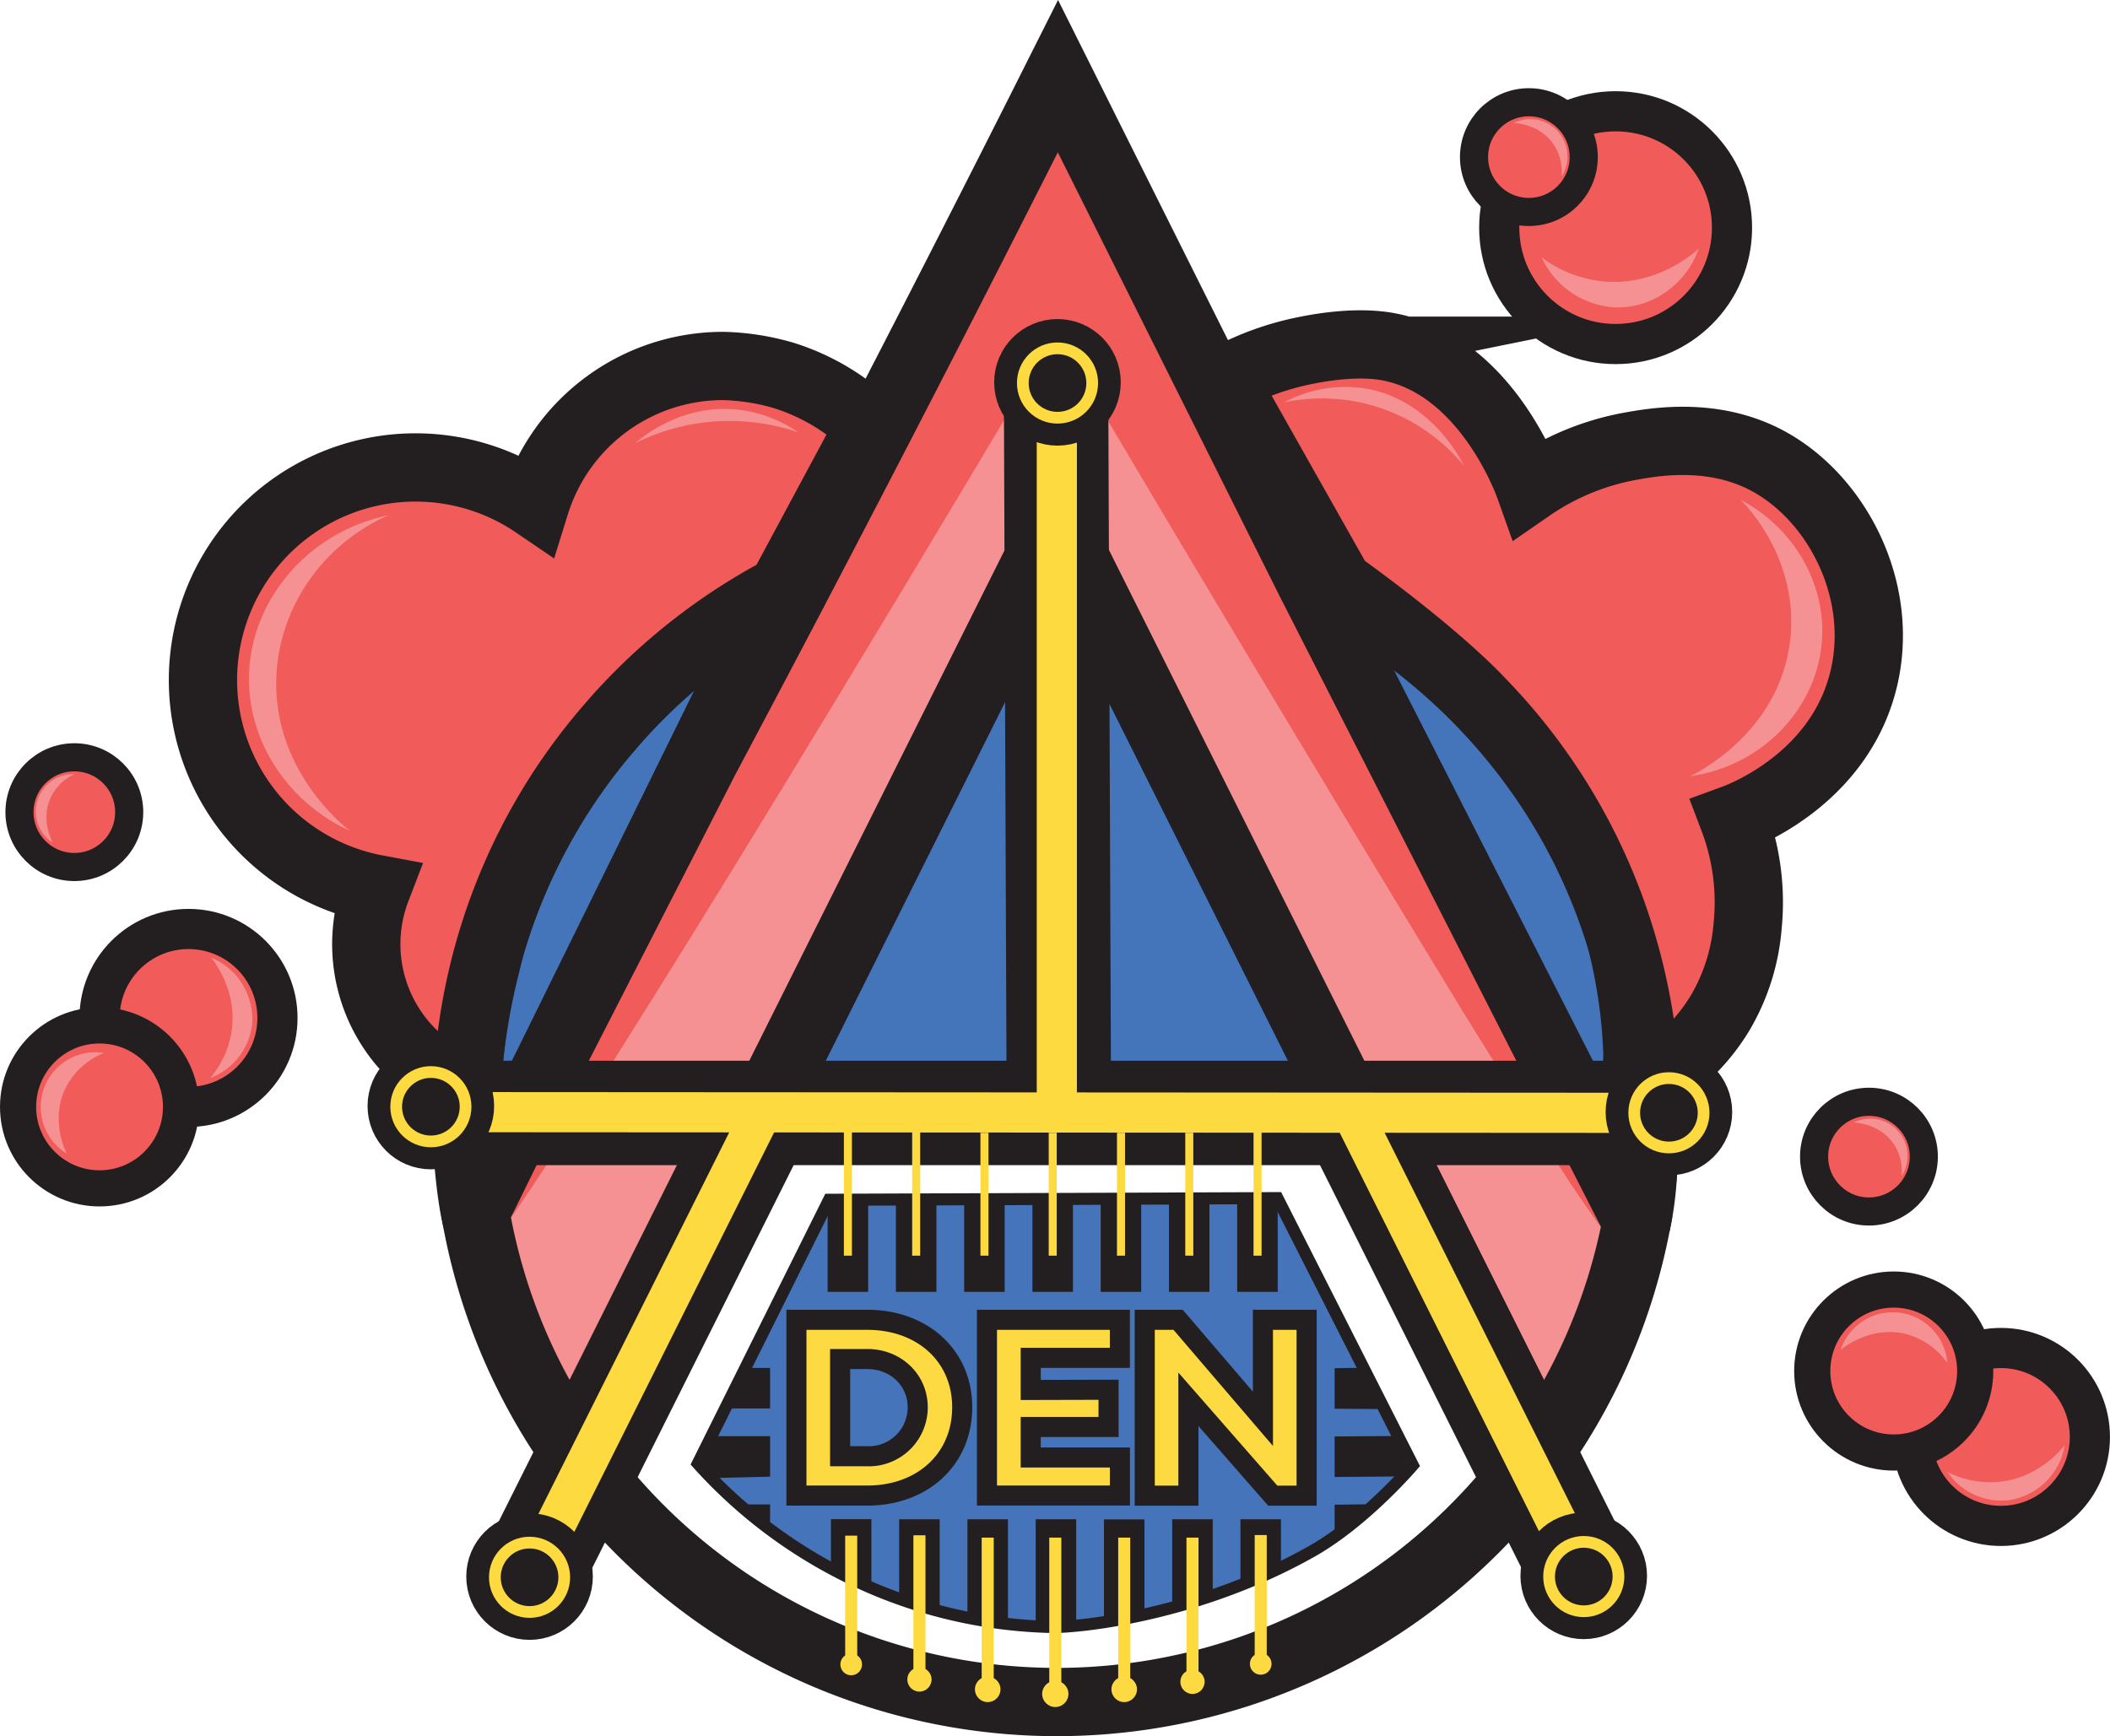 <svg id="Layer_1" data-name="Layer 1" xmlns="http://www.w3.org/2000/svg" viewBox="0 0 525.39 432.34"><defs><style>.cls-1,.cls-2{fill:#4474ba;}.cls-1,.cls-10,.cls-11,.cls-12,.cls-13,.cls-15,.cls-18,.cls-20,.cls-21,.cls-25,.cls-3,.cls-6,.cls-7,.cls-8,.cls-9{stroke:#231f20;}.cls-1,.cls-10,.cls-11,.cls-12,.cls-13,.cls-14,.cls-15,.cls-16,.cls-18,.cls-20,.cls-21,.cls-22,.cls-24,.cls-25,.cls-3,.cls-6,.cls-7,.cls-8,.cls-9{stroke-miterlimit:10;}.cls-1,.cls-18,.cls-25,.cls-3,.cls-7{stroke-width:17px;}.cls-13,.cls-14,.cls-15,.cls-16,.cls-21,.cls-22,.cls-24,.cls-3,.cls-6,.cls-9{fill:none;}.cls-4{fill:#f59192;}.cls-11,.cls-12,.cls-5,.cls-7,.cls-8{fill:#f15b59;}.cls-6{stroke-width:21px;}.cls-14,.cls-8{stroke-width:10px;}.cls-10,.cls-19{fill:#231f20;}.cls-10,.cls-20{stroke-width:5px;}.cls-11{stroke-width:9px;}.cls-12,.cls-16{stroke-width:7px;}.cls-13{stroke-width:26px;}.cls-14,.cls-16,.cls-22,.cls-24{stroke:#feda41;}.cls-15{stroke-width:12px;}.cls-17{fill:#4574ba;}.cls-18{fill:#f15959;}.cls-20,.cls-23{fill:#fdda42;}.cls-21,.cls-22{stroke-width:3px;}.cls-24{stroke-width:2px;}.cls-25{fill:#27aae1;}.cls-26{fill:#9adaef;}</style></defs><path class="cls-1" d="M237.9,279.85l-20.18,41L205.6,345.48l-28.78,58.45-12.93,26.29c-.21,6.95-.63,8.44-1,8.46-1.13.07-3.59-14.52-3.51-29.36,0-2,.09-7.08.76-13.57a164.78,164.78,0,0,1,4.07-22.52c.55-2.28,1-4.09,1.72-6.59A146.49,146.49,0,0,1,182.38,331a147.07,147.07,0,0,1,13.19-17.65q1.76-2,3.59-4A147.2,147.2,0,0,1,237.9,279.85Z" transform="translate(-43.25 -132.93)"/><path class="cls-2" d="M379.24,410.34q-36.87.26-73.75.44-36.37.18-72.73.29l74.13-154.15Z" transform="translate(-43.25 -132.93)"/><path class="cls-3" d="M423.94,498a146.94,146.94,0,0,1-235.08,0L306.4,262.93Z" transform="translate(-43.25 -132.93)"/><path class="cls-1" d="M369.19,277a150.41,150.41,0,0,1,47.2,35.46c4.55,5.12,23.34,26.95,30.3,53.64a137.13,137.13,0,0,1,3.6,19.59c1,9.09.51,13.79,1.59,25,.11,1.13.39,4,.49,7.91a84.86,84.86,0,0,1-.2,9,77.38,77.38,0,0,1-1.48,10.1" transform="translate(-43.25 -132.93)"/><path class="cls-4" d="M452.83,432.22A146.18,146.18,0,0,1,426,493.05L308.45,258,190.91,493.05a146,146,0,0,1-27.25-63.16l2.28-4.63L178.87,399l42.18-82.42q14.37-27,28.68-54.44,30.27-58,59-115.17Q340,209.49,371.24,272Z" transform="translate(-43.25 -132.93)"/><path class="cls-5" d="M203.5,369c41.5-80.31,76.77-148,103.6-199.36L442,438.7c-2-2.75-4.9-6.86-8.27-11.95-4.3-6.49-7.22-11.44-8.71-13.82-10.36-16.59-15.56-24.87-17.75-28.48-42.18-69.26-76.52-127-101.07-168.6-108.53,182.6-135.84,220.5-135.84,220.5S179.83,414.76,203.5,369Z" transform="translate(-43.25 -132.93)"/><path class="cls-3" d="M450.78,437.18A146.18,146.18,0,0,1,423.94,498L306.4,262.93,188.86,498a146,146,0,0,1-27.25-63.16l2.28-4.63,12.93-26.29L219,321.51q14.37-27,28.68-54.44,30.27-58,59-115.17Q337.92,214.45,369.19,277Z" transform="translate(-43.25 -132.93)"/><line class="cls-6" x1="145.61" y1="365.08" x2="130.92" y2="394.46"/><line class="cls-6" x1="262.63" y1="101.83" x2="263.67" y2="134.66"/><line class="cls-6" x1="392.15" y1="388" x2="380.69" y2="365.08"/><line class="cls-3" x1="116.23" y1="276.92" x2="410.07" y2="276.92"/><line class="cls-3" x1="263.15" y1="276.92" x2="263.15" y2="130"/><path class="cls-7" d="M259.8,239.09l-21.9,40.76a147.2,147.2,0,0,0-38.74,29.58q-1.83,1.95-3.59,4A147.07,147.07,0,0,0,182.38,331a146.28,146.28,0,0,0-22.78,73A38.29,38.29,0,0,1,137,354.31a52.94,52.94,0,1,1,39.52-95.8,49,49,0,0,1,46.79-34.45,58.53,58.53,0,0,1,14.92,2.31A54.33,54.33,0,0,1,259.8,239.09Z" transform="translate(-43.25 -132.93)"/><path class="cls-7" d="M348,227.68l28.62,50.71c4.48,3.23,23,16.66,34.53,28.49,3,3.08,5.65,6.08,5.65,6.08a145.62,145.62,0,0,1,31.7,59.75,149.27,149.27,0,0,1,4.62,30.15,49.35,49.35,0,0,0,18.23-17.34,50.6,50.6,0,0,0,7.07-22.16,58.47,58.47,0,0,0-3.52-26.5c2.49-.91,25.58-9.77,32.06-33.49,6.26-22.91-6.4-47.12-24.58-56.21-13.33-6.67-27.49-4.13-33.18-3.11a64.05,64.05,0,0,0-25,10.34c-.81-2.28-11.1-30.14-34.67-35-8.43-1.74-18.56.28-21.53.88A69.36,69.36,0,0,0,348,227.68Z" transform="translate(-43.25 -132.93)"/><path class="cls-4" d="M476.71,257.41c13.23,7,21.19,20.82,20.21,35-1.17,16.85-14.8,31.3-32.85,33.81,1.19-.55,22.22-10.66,24.93-33.81C491.32,272.6,478.4,259.12,476.71,257.41Z" transform="translate(-43.25 -132.93)"/><path class="cls-4" d="M363,233.12a32.37,32.37,0,0,1,19.47-3.56c16.78,2.37,24.6,17.89,25.31,19.37A45.68,45.68,0,0,0,363,233.12Z" transform="translate(-43.25 -132.93)"/><path class="cls-4" d="M201.44,243.27c2-1.71,11.53-9.6,25-8.39A32.58,32.58,0,0,1,242,240.59a52.77,52.77,0,0,0-40.55,2.68Z" transform="translate(-43.25 -132.93)"/><path class="cls-4" d="M130.41,339.85c-15.29-7-25.2-21.92-25.17-37.85,0-19.15,14.42-36.57,34.74-40.78-16.26,7.21-27.11,22.73-27.91,40C111,324.5,128.77,338.59,130.41,339.85Z" transform="translate(-43.25 -132.93)"/><circle class="cls-8" cx="46.94" cy="253.48" r="22.15"/><path class="cls-9" d="M443.49,381.51q-.27,22.5-2.15,22.64c-.47,0-1-1-1.66-3.13" transform="translate(-43.25 -132.93)"/><path class="cls-10" d="M456.2,392.76a101.36,101.36,0,0,1,.39,44" transform="translate(-43.25 -132.93)"/><circle class="cls-11" cx="24.79" cy="275.63" r="20.29"/><path class="cls-4" d="M59.86,420.18a13.63,13.63,0,0,1,9.3-25.06,18.27,18.27,0,0,0-9.3,8.21C55.61,411.31,59.44,419.35,59.86,420.18Z" transform="translate(-43.25 -132.93)"/><path class="cls-4" d="M95.86,371.41A16.55,16.55,0,0,1,106,388.29,16.36,16.36,0,0,1,95.56,401.4a23.5,23.5,0,0,0,5.37-11.76C102.34,380,96.94,372.79,95.86,371.41Z" transform="translate(-43.25 -132.93)"/><circle class="cls-12" cx="18.51" cy="202.24" r="13.66"/><path class="cls-4" d="M56.39,342.78a9.29,9.29,0,0,1,5.37-17.08A12.38,12.38,0,0,0,56,331.27C53.27,336.78,56.09,342.21,56.39,342.78Z" transform="translate(-43.25 -132.93)"/><circle class="cls-8" cx="402.29" cy="56.69" r="28.98"/><path class="cls-4" d="M466.27,194.81c-3.27,9.19-12,15.12-21.14,14.65a21.43,21.43,0,0,1-18-12.41,30.89,30.89,0,0,0,15.82,6C455.69,204,464.57,196.34,466.27,194.81Z" transform="translate(-43.25 -132.93)"/><circle class="cls-12" cx="465.37" cy="288.02" r="13.66"/><path class="cls-4" d="M504.83,412.44a9.29,9.29,0,0,1,11.92,13.35,12.32,12.32,0,0,0-1.83-7.79C511.58,412.83,505.47,412.47,504.83,412.44Z" transform="translate(-43.25 -132.93)"/><circle class="cls-12" cx="380.69" cy="39.12" r="13.66"/><path class="cls-4" d="M420.15,163.54a9.29,9.29,0,0,1,11.92,13.35,12.32,12.32,0,0,0-1.83-7.79C426.9,163.93,420.79,163.56,420.15,163.54Z" transform="translate(-43.25 -132.93)"/><line class="cls-13" x1="262.95" y1="94.56" x2="263.67" y2="279.59"/><line class="cls-13" x1="107.28" y1="277.14" x2="418.62" y2="277.14"/><line class="cls-13" x1="394.25" y1="392.21" x2="334.09" y2="271.89"/><line class="cls-13" x1="133.75" y1="388.8" x2="192.21" y2="271.89"/><line class="cls-14" x1="263.15" y1="101.24" x2="263.15" y2="276.92"/><line class="cls-14" x1="336.61" y1="276.93" x2="394.25" y2="392.21"/><line class="cls-14" x1="189.69" y1="276.93" x2="133.75" y2="388.8"/><line class="cls-14" x1="111.36" y1="276.94" x2="419.02" y2="277.12"/><circle class="cls-15" cx="263.31" cy="95.21" r="9.76"/><circle class="cls-16" cx="263.32" cy="95.38" r="6.6"/><circle class="cls-10" cx="263.32" cy="95.38" r="4.68"/><circle class="cls-15" cx="107.28" cy="275.42" r="9.76"/><circle class="cls-16" cx="107.29" cy="275.59" r="6.6"/><circle class="cls-10" cx="107.29" cy="275.59" r="4.68"/><circle class="cls-15" cx="415.56" cy="276.92" r="9.76"/><circle class="cls-16" cx="415.56" cy="277.1" r="6.6"/><circle class="cls-10" cx="415.56" cy="277.1" r="4.68"/><circle class="cls-15" cx="394.35" cy="392.41" r="9.76"/><circle class="cls-16" cx="394.36" cy="392.59" r="6.6"/><circle class="cls-10" cx="394.36" cy="392.59" r="4.68"/><circle class="cls-15" cx="131.86" cy="392.59" r="9.76"/><circle class="cls-16" cx="131.86" cy="392.77" r="6.6"/><circle class="cls-10" cx="131.86" cy="392.77" r="4.68"/><path class="cls-17" d="M249.72,431.07,217,496.74a123.27,123.27,0,0,0,37.65,28.41,120.76,120.76,0,0,0,50.7,12.3c7,.07,36.5-3,64.51-18.83,13.29-7.49,25.18-21.46,25.18-21.46l-33.71-66.51Z" transform="translate(-43.25 -132.93)"/><path class="cls-18" d="M308.74,458.17" transform="translate(-43.25 -132.93)"/><path class="cls-18" d="M319,458.51" transform="translate(-43.25 -132.93)"/><path class="cls-19" d="M250.15,522.22v-11h10.08v15.89L254,525.3C251.54,525.3,250.15,524.69,250.15,522.22Z" transform="translate(-43.25 -132.93)"/><path class="cls-19" d="M267.14,529.71V511.25h10.09V533h-1.89C270.81,533,267.14,534.24,267.14,529.71Z" transform="translate(-43.25 -132.93)"/><path class="cls-19" d="M284.14,534.63V511.25h10.09v25.66h-7.8A2.28,2.28,0,0,1,284.14,534.63Z" transform="translate(-43.25 -132.93)"/><path class="cls-19" d="M301.14,538.08V511.25h10.08v26.83Z" transform="translate(-43.25 -132.93)"/><path class="cls-19" d="M318.13,536.28v-25h10.09v22.51a2.52,2.52,0,0,1-2.52,2.52Z" transform="translate(-43.25 -132.93)"/><path class="cls-19" d="M335.13,532.71V511.25h10.09v17.13a4.33,4.33,0,0,1-4.33,4.33Z" transform="translate(-43.25 -132.93)"/><path class="cls-19" d="M352.12,526.33V511.25h10.09v10.54c0,3.26-2.64,4.54-5.9,4.54Z" transform="translate(-43.25 -132.93)"/><path class="cls-19" d="M229.47,473.57H235v10.08H224.76l1.78-4.81C226.54,476.24,226.87,473.57,229.47,473.57Z" transform="translate(-43.25 -132.93)"/><path class="cls-19" d="M220.35,490.56H235v10.09L220,501c-1.52,0-1.56-1.57-1.56-3.09v-4.59C218.48,491.79,218.83,490.56,220.35,490.56Z" transform="translate(-43.25 -132.93)"/><path class="cls-19" d="M229,507.56H235v6.76l-.72-1.25c-3.34,0-4.61-1.59-4.61-4.93Z" transform="translate(-43.25 -132.93)"/><path class="cls-19" d="M375.57,473.63l6-.09c3.16,0,3.23,2.24,3.23,5.41l2.39,4.86-11.62-.09Z" transform="translate(-43.25 -132.93)"/><path class="cls-19" d="M375.57,490.63l14.78-.11a2.81,2.81,0,0,1,2.83,2.81v7.25l-17.61.14Z" transform="translate(-43.25 -132.93)"/><path class="cls-19" d="M375.57,507.63l9.14-.12c1.42,0-.72,1.14-.72,2.55l-3.23,2.16c0,1.41-1,1.45-2.41,1.46l-2.78,1.71Z" transform="translate(-43.25 -132.93)"/><path class="cls-19" d="M249.33,454.62V431.28h10.09v23.34Z" transform="translate(-43.25 -132.93)"/><path class="cls-19" d="M266.33,454.62V431.28h10.09v23.34Z" transform="translate(-43.25 -132.93)"/><path class="cls-19" d="M283.33,454.62V431.28h10.08v23.34Z" transform="translate(-43.25 -132.93)"/><path class="cls-19" d="M300.32,454.62V431.28h10.09v23.34Z" transform="translate(-43.25 -132.93)"/><path class="cls-19" d="M317.32,454.62V431.28h10.09v23.34Z" transform="translate(-43.25 -132.93)"/><path class="cls-19" d="M334.32,454.62V431.28H344.4v23.34Z" transform="translate(-43.25 -132.93)"/><path class="cls-19" d="M351.31,454.62V431.28H361.4v23.34Z" transform="translate(-43.25 -132.93)"/><path class="cls-20" d="M282.84,483.35c0,13-9.92,22-23.64,22H241.56V461.58H259.2C272.92,461.58,282.84,470.53,282.84,483.35Zm-11.08,0c0-6.77-5.47-12-12.56-12h-6.76v24.21h6.76A12.18,12.18,0,0,0,271.76,483.35Z" transform="translate(-43.25 -132.93)"/><path class="cls-20" d="M319.28,479v9.27H299.9v7.6h22.21v9.47H289V461.58h33.1v9.47H299.9v8Z" transform="translate(-43.25 -132.93)"/><path class="cls-20" d="M360.16,505.37l-21-24v24H328.29V461.58h8.31l21.12,24.66V461.58H368.6v43.79Z" transform="translate(-43.25 -132.93)"/><path class="cls-21" d="M249.68,431.69,217,497.37a123.14,123.14,0,0,0,37.65,28.41,120.92,120.92,0,0,0,50.7,12.3c7.05.07,36.5-3,64.51-18.83,13.29-7.49,25.18-21.46,25.18-21.46l-33.71-66.51Z" transform="translate(-43.25 -132.93)"/><line class="cls-22" x1="262.77" y1="382.89" x2="262.77" y2="421.81"/><circle class="cls-23" cx="262.77" cy="421.81" r="3.27"/><line class="cls-22" x1="245.94" y1="382.89" x2="245.94" y2="420.67"/><circle class="cls-23" cx="245.94" cy="420.67" r="3.18"/><line class="cls-22" x1="279.93" y1="382.89" x2="279.93" y2="420.67"/><circle class="cls-23" cx="279.93" cy="420.67" r="3.18"/><line class="cls-22" x1="296.93" y1="382.89" x2="296.93" y2="418.8"/><circle class="cls-23" cx="296.93" cy="418.8" r="3.02"/><line class="cls-22" x1="228.94" y1="382.31" x2="228.94" y2="418.22"/><circle class="cls-23" cx="228.94" cy="418.22" r="3.02"/><line class="cls-22" x1="313.92" y1="382.25" x2="313.92" y2="414.33"/><circle class="cls-23" cx="313.92" cy="414.33" r="2.7"/><line class="cls-22" x1="211.95" y1="382.4" x2="211.95" y2="414.47"/><circle class="cls-23" cx="211.95" cy="414.47" r="2.7"/><line class="cls-24" x1="262.13" y1="312.68" x2="262.13" y2="282.08"/><line class="cls-24" x1="245.13" y1="312.68" x2="245.13" y2="282.08"/><line class="cls-24" x1="279.13" y1="312.68" x2="279.13" y2="282.08"/><line class="cls-24" x1="296.13" y1="312.68" x2="296.13" y2="282.08"/><line class="cls-24" x1="228.13" y1="312.68" x2="228.13" y2="281.56"/><line class="cls-24" x1="313.13" y1="312.68" x2="313.13" y2="281.5"/><line class="cls-24" x1="211.13" y1="312.68" x2="211.13" y2="281.63"/><path class="cls-25" d="M169.77,434.24" transform="translate(-43.25 -132.93)"/><path class="cls-26" d="M212.28,331.9" transform="translate(-43.25 -132.93)"/><path class="cls-7" d="M539,433.71" transform="translate(-43.25 -132.93)"/><circle class="cls-8" cx="498.23" cy="357.82" r="22.15"/><circle class="cls-11" cx="471.54" cy="341.41" r="20.29"/><path class="cls-4" d="M501.58,469.08a13.63,13.63,0,0,1,26.54,3.24A18.21,18.21,0,0,0,518,465.17C509.23,462.89,502.3,468.48,501.58,469.08Z" transform="translate(-43.25 -132.93)"/><path class="cls-4" d="M557.37,492.78a16.55,16.55,0,0,1-14.08,13.74,16.34,16.34,0,0,1-15.15-7.07,23.57,23.57,0,0,0,12.68,2.5C550.57,501.07,556.28,494.16,557.37,492.78Z" transform="translate(-43.25 -132.93)"/></svg>